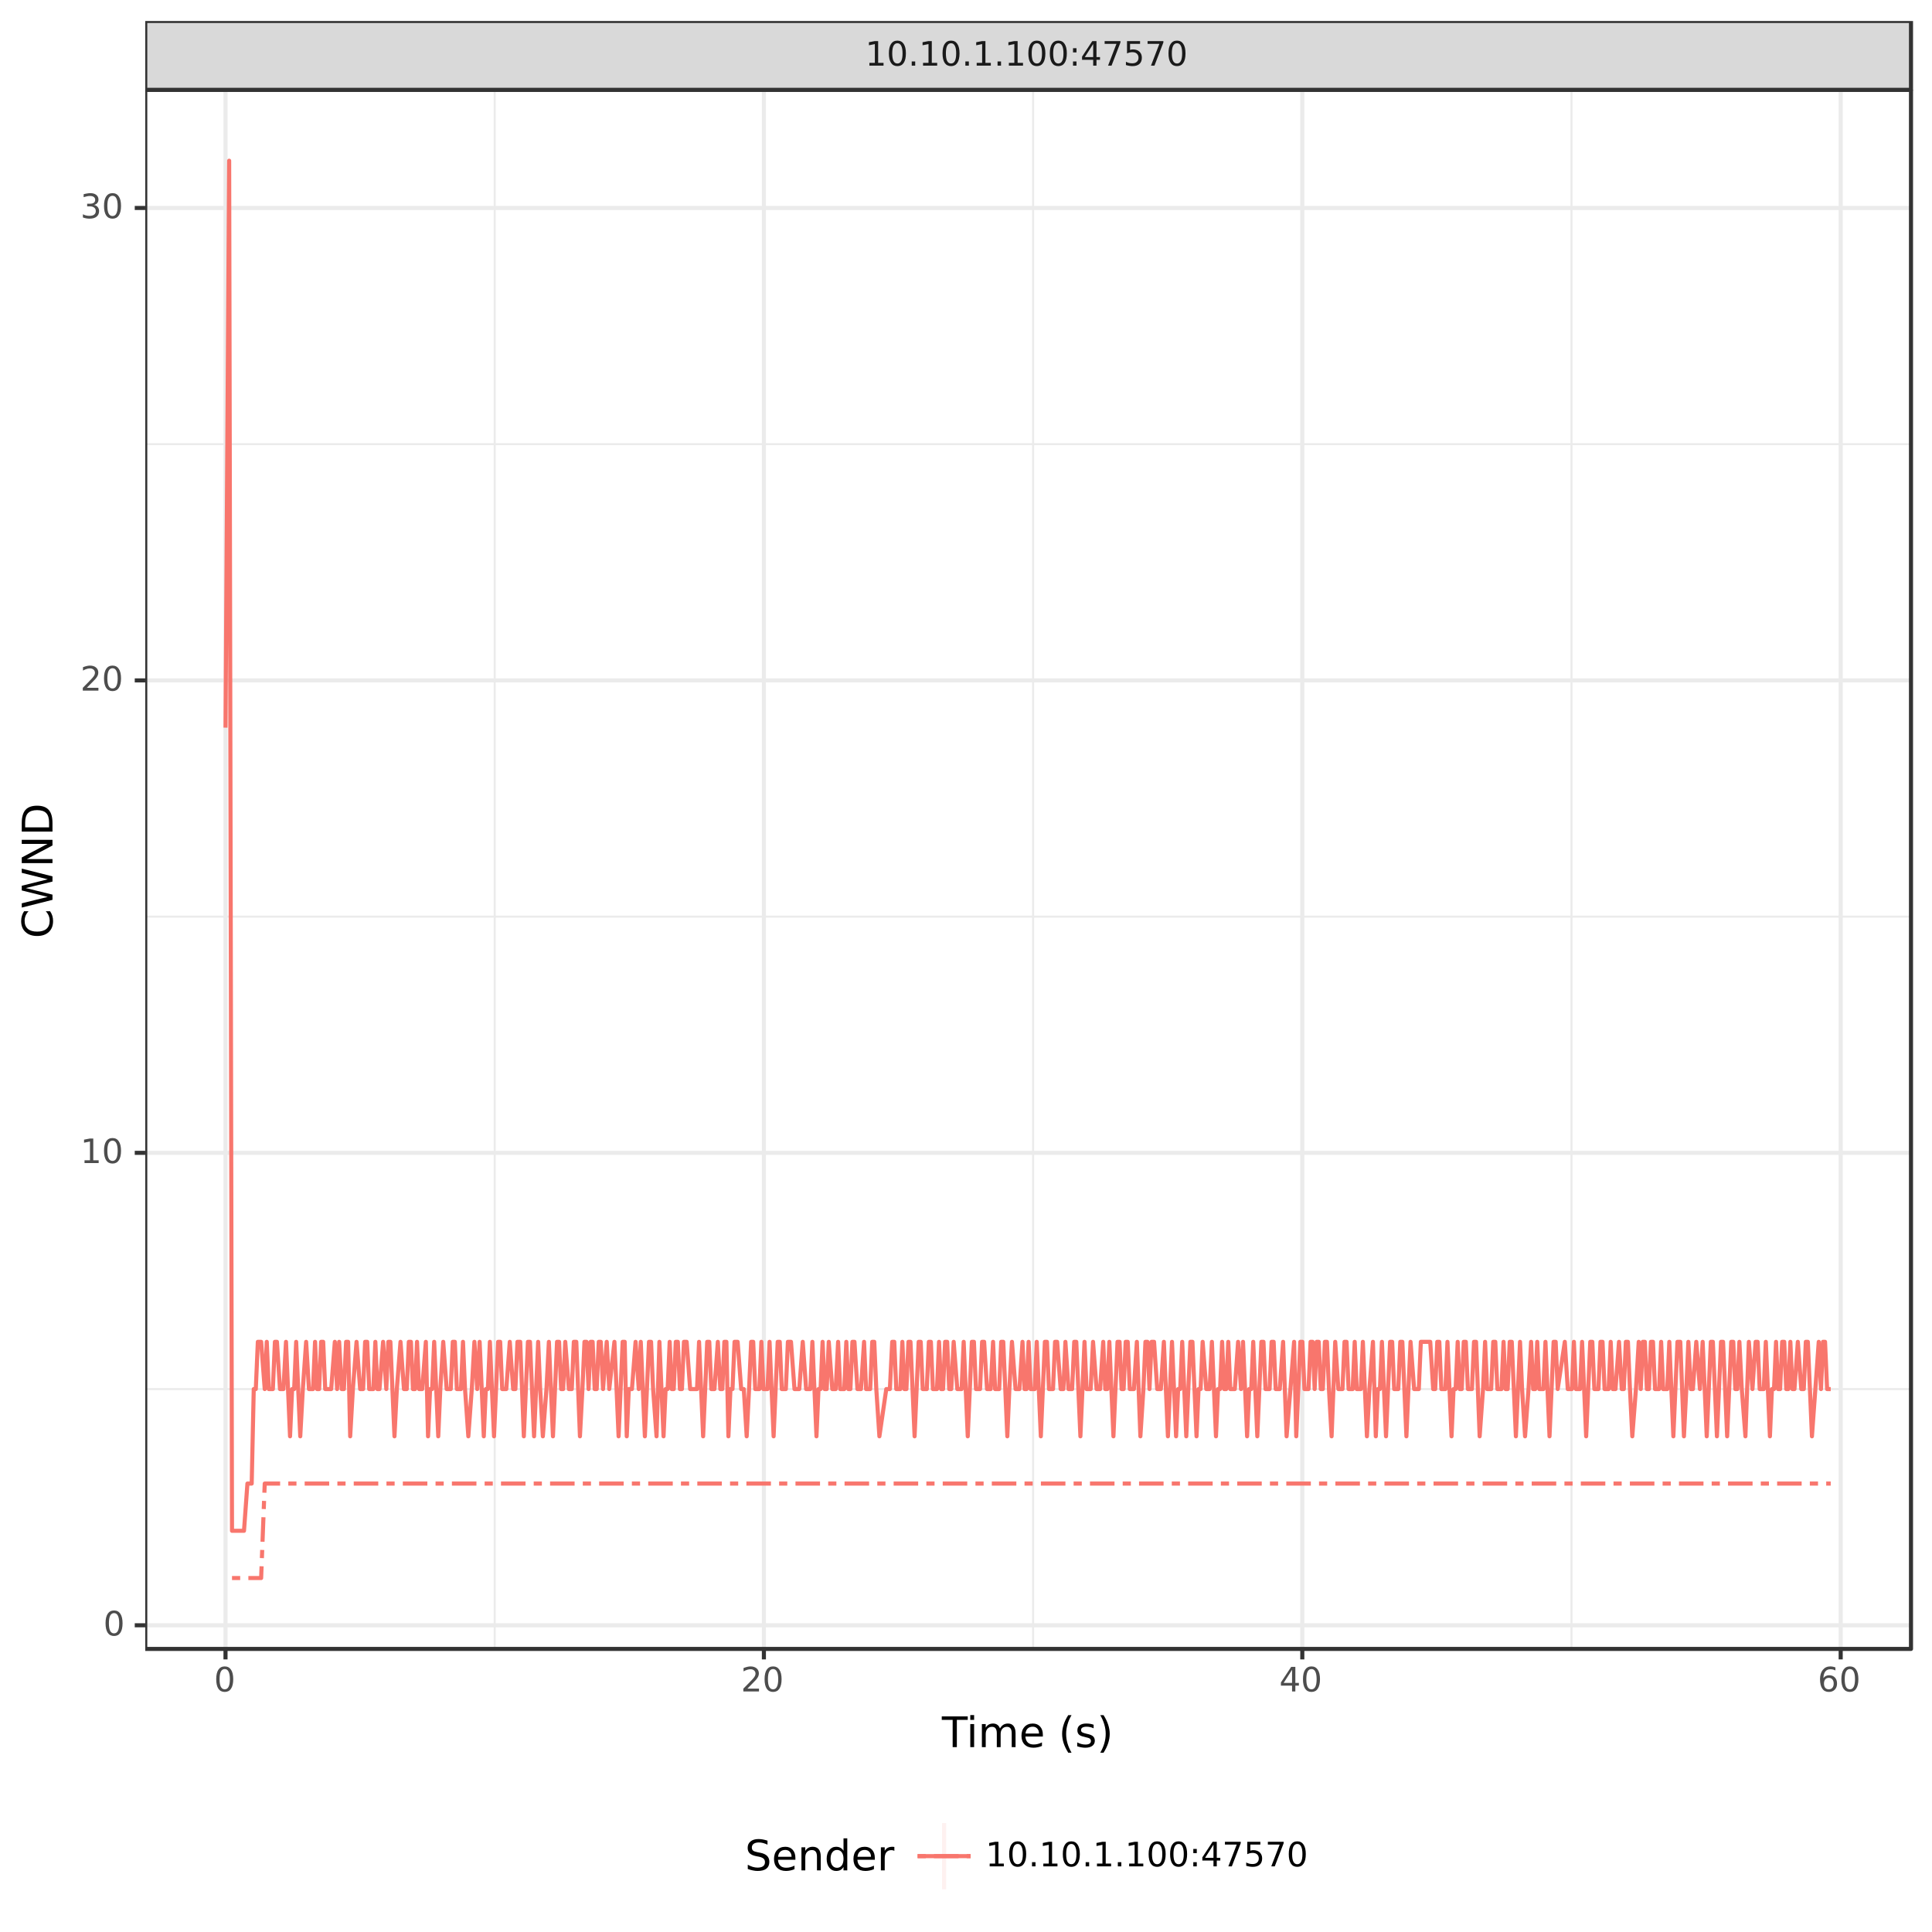 <?xml version="1.0" encoding="UTF-8"?>
<svg xmlns="http://www.w3.org/2000/svg" xmlns:xlink="http://www.w3.org/1999/xlink" width="504pt" height="504pt" viewBox="0 0 504 504" version="1.1">
<defs>
<g>
<symbol overflow="visible" id="glyph0-0">
<path style="stroke:none;" d="M 0.438 1.562 L 0.438 -6.203 L 4.844 -6.203 L 4.844 1.562 Z M 0.938 1.062 L 4.344 1.062 L 4.344 -5.703 L 0.938 -5.703 Z M 0.938 1.062 "/>
</symbol>
<symbol overflow="visible" id="glyph0-1">
<path style="stroke:none;" d="M 1.094 -0.734 L 2.516 -0.734 L 2.516 -5.625 L 0.969 -5.312 L 0.969 -6.109 L 2.5 -6.406 L 3.375 -6.406 L 3.375 -0.734 L 4.781 -0.734 L 4.781 0 L 1.094 0 Z M 1.094 -0.734 "/>
</symbol>
<symbol overflow="visible" id="glyph0-2">
<path style="stroke:none;" d="M 2.797 -5.844 C 2.348 -5.844 2.008 -5.617 1.781 -5.172 C 1.562 -4.734 1.453 -4.078 1.453 -3.203 C 1.453 -2.316 1.562 -1.656 1.781 -1.219 C 2.008 -0.781 2.348 -0.562 2.797 -0.562 C 3.242 -0.562 3.578 -0.781 3.797 -1.219 C 4.023 -1.656 4.141 -2.316 4.141 -3.203 C 4.141 -4.078 4.023 -4.734 3.797 -5.172 C 3.578 -5.617 3.242 -5.844 2.797 -5.844 Z M 2.797 -6.531 C 3.516 -6.531 4.062 -6.242 4.438 -5.672 C 4.82 -5.109 5.016 -4.285 5.016 -3.203 C 5.016 -2.117 4.82 -1.289 4.438 -0.719 C 4.062 -0.156 3.516 0.125 2.797 0.125 C 2.078 0.125 1.523 -0.156 1.141 -0.719 C 0.766 -1.289 0.578 -2.117 0.578 -3.203 C 0.578 -4.285 0.766 -5.109 1.141 -5.672 C 1.523 -6.242 2.078 -6.531 2.797 -6.531 Z M 2.797 -6.531 "/>
</symbol>
<symbol overflow="visible" id="glyph0-3">
<path style="stroke:none;" d="M 0.938 -1.094 L 1.844 -1.094 L 1.844 0 L 0.938 0 Z M 0.938 -1.094 "/>
</symbol>
<symbol overflow="visible" id="glyph0-4">
<path style="stroke:none;" d="M 1.031 -1.094 L 1.938 -1.094 L 1.938 0 L 1.031 0 Z M 1.031 -4.547 L 1.938 -4.547 L 1.938 -3.453 L 1.031 -3.453 Z M 1.031 -4.547 "/>
</symbol>
<symbol overflow="visible" id="glyph0-5">
<path style="stroke:none;" d="M 3.328 -5.656 L 1.141 -2.234 L 3.328 -2.234 Z M 3.094 -6.406 L 4.188 -6.406 L 4.188 -2.234 L 5.109 -2.234 L 5.109 -1.516 L 4.188 -1.516 L 4.188 0 L 3.328 0 L 3.328 -1.516 L 0.422 -1.516 L 0.422 -2.344 Z M 3.094 -6.406 "/>
</symbol>
<symbol overflow="visible" id="glyph0-6">
<path style="stroke:none;" d="M 0.719 -6.406 L 4.844 -6.406 L 4.844 -6.047 L 2.516 0 L 1.609 0 L 3.797 -5.688 L 0.719 -5.688 Z M 0.719 -6.406 "/>
</symbol>
<symbol overflow="visible" id="glyph0-7">
<path style="stroke:none;" d="M 0.953 -6.406 L 4.359 -6.406 L 4.359 -5.688 L 1.75 -5.688 L 1.75 -4.109 C 1.875 -4.148 2 -4.18 2.125 -4.203 C 2.25 -4.223 2.375 -4.234 2.5 -4.234 C 3.219 -4.234 3.785 -4.035 4.203 -3.641 C 4.617 -3.254 4.828 -2.727 4.828 -2.062 C 4.828 -1.363 4.613 -0.82 4.188 -0.438 C 3.758 -0.062 3.148 0.125 2.359 0.125 C 2.098 0.125 1.828 0.098 1.547 0.047 C 1.266 0.004 0.973 -0.062 0.672 -0.156 L 0.672 -1.016 C 0.93 -0.879 1.195 -0.773 1.469 -0.703 C 1.75 -0.641 2.039 -0.609 2.344 -0.609 C 2.844 -0.609 3.234 -0.738 3.516 -1 C 3.805 -1.258 3.953 -1.613 3.953 -2.062 C 3.953 -2.508 3.805 -2.863 3.516 -3.125 C 3.234 -3.383 2.844 -3.516 2.344 -3.516 C 2.113 -3.516 1.883 -3.488 1.656 -3.438 C 1.426 -3.383 1.191 -3.301 0.953 -3.188 Z M 0.953 -6.406 "/>
</symbol>
<symbol overflow="visible" id="glyph0-8">
<path style="stroke:none;" d="M 1.688 -0.734 L 4.719 -0.734 L 4.719 0 L 0.641 0 L 0.641 -0.734 C 0.973 -1.066 1.422 -1.52 1.984 -2.094 C 2.555 -2.676 2.914 -3.051 3.062 -3.219 C 3.344 -3.531 3.535 -3.789 3.641 -4 C 3.754 -4.219 3.812 -4.43 3.812 -4.641 C 3.812 -4.984 3.691 -5.258 3.453 -5.469 C 3.211 -5.688 2.898 -5.797 2.516 -5.797 C 2.242 -5.797 1.957 -5.75 1.656 -5.656 C 1.352 -5.562 1.031 -5.422 0.688 -5.234 L 0.688 -6.109 C 1.039 -6.242 1.367 -6.348 1.672 -6.422 C 1.973 -6.492 2.25 -6.531 2.5 -6.531 C 3.164 -6.531 3.695 -6.363 4.094 -6.031 C 4.488 -5.695 4.688 -5.254 4.688 -4.703 C 4.688 -4.43 4.633 -4.176 4.531 -3.938 C 4.438 -3.707 4.258 -3.43 4 -3.109 C 3.926 -3.023 3.695 -2.785 3.312 -2.391 C 2.926 -1.992 2.383 -1.441 1.688 -0.734 Z M 1.688 -0.734 "/>
</symbol>
<symbol overflow="visible" id="glyph0-9">
<path style="stroke:none;" d="M 2.906 -3.547 C 2.508 -3.547 2.195 -3.41 1.969 -3.141 C 1.75 -2.879 1.641 -2.52 1.641 -2.062 C 1.641 -1.594 1.75 -1.223 1.969 -0.953 C 2.195 -0.691 2.508 -0.562 2.906 -0.562 C 3.289 -0.562 3.598 -0.691 3.828 -0.953 C 4.055 -1.223 4.172 -1.594 4.172 -2.062 C 4.172 -2.52 4.055 -2.879 3.828 -3.141 C 3.598 -3.41 3.289 -3.547 2.906 -3.547 Z M 4.625 -6.266 L 4.625 -5.484 C 4.406 -5.586 4.188 -5.664 3.969 -5.719 C 3.75 -5.77 3.531 -5.797 3.312 -5.797 C 2.738 -5.797 2.301 -5.602 2 -5.219 C 1.695 -4.832 1.523 -4.25 1.484 -3.469 C 1.648 -3.719 1.859 -3.906 2.109 -4.031 C 2.367 -4.164 2.648 -4.234 2.953 -4.234 C 3.598 -4.234 4.109 -4.035 4.484 -3.641 C 4.859 -3.254 5.047 -2.727 5.047 -2.062 C 5.047 -1.395 4.848 -0.863 4.453 -0.469 C 4.066 -0.07 3.551 0.125 2.906 0.125 C 2.164 0.125 1.598 -0.156 1.203 -0.719 C 0.805 -1.289 0.609 -2.117 0.609 -3.203 C 0.609 -4.211 0.848 -5.02 1.328 -5.625 C 1.816 -6.227 2.461 -6.531 3.266 -6.531 C 3.484 -6.531 3.703 -6.508 3.922 -6.469 C 4.148 -6.426 4.383 -6.359 4.625 -6.266 Z M 4.625 -6.266 "/>
</symbol>
<symbol overflow="visible" id="glyph0-10">
<path style="stroke:none;" d="M 3.562 -3.453 C 3.977 -3.367 4.301 -3.188 4.531 -2.906 C 4.77 -2.625 4.891 -2.273 4.891 -1.859 C 4.891 -1.234 4.672 -0.742 4.234 -0.391 C 3.805 -0.047 3.191 0.125 2.391 0.125 C 2.117 0.125 1.836 0.098 1.547 0.047 C 1.266 -0.004 0.973 -0.082 0.672 -0.188 L 0.672 -1.031 C 0.91 -0.895 1.172 -0.789 1.453 -0.719 C 1.742 -0.645 2.047 -0.609 2.359 -0.609 C 2.898 -0.609 3.312 -0.711 3.594 -0.922 C 3.883 -1.141 4.031 -1.453 4.031 -1.859 C 4.031 -2.242 3.895 -2.539 3.625 -2.75 C 3.363 -2.969 3 -3.078 2.531 -3.078 L 1.781 -3.078 L 1.781 -3.781 L 2.562 -3.781 C 2.988 -3.781 3.312 -3.863 3.531 -4.031 C 3.758 -4.207 3.875 -4.457 3.875 -4.781 C 3.875 -5.102 3.754 -5.352 3.516 -5.531 C 3.285 -5.707 2.957 -5.797 2.531 -5.797 C 2.289 -5.797 2.035 -5.77 1.766 -5.719 C 1.492 -5.664 1.191 -5.586 0.859 -5.484 L 0.859 -6.25 C 1.191 -6.344 1.5 -6.41 1.781 -6.453 C 2.07 -6.504 2.348 -6.531 2.609 -6.531 C 3.266 -6.531 3.781 -6.379 4.156 -6.078 C 4.539 -5.773 4.734 -5.367 4.734 -4.859 C 4.734 -4.504 4.629 -4.203 4.422 -3.953 C 4.223 -3.711 3.938 -3.547 3.562 -3.453 Z M 3.562 -3.453 "/>
</symbol>
<symbol overflow="visible" id="glyph1-0">
<path style="stroke:none;" d="M 0.547 1.938 L 0.547 -7.75 L 6.047 -7.75 L 6.047 1.938 Z M 1.172 1.328 L 5.438 1.328 L 5.438 -7.141 L 1.172 -7.141 Z M 1.172 1.328 "/>
</symbol>
<symbol overflow="visible" id="glyph1-1">
<path style="stroke:none;" d="M -0.031 -8.016 L 6.75 -8.016 L 6.75 -7.109 L 3.906 -7.109 L 3.906 0 L 2.812 0 L 2.812 -7.109 L -0.031 -7.109 Z M -0.031 -8.016 "/>
</symbol>
<symbol overflow="visible" id="glyph1-2">
<path style="stroke:none;" d="M 1.031 -6.016 L 2.031 -6.016 L 2.031 0 L 1.031 0 Z M 1.031 -8.359 L 2.031 -8.359 L 2.031 -7.109 L 1.031 -7.109 Z M 1.031 -8.359 "/>
</symbol>
<symbol overflow="visible" id="glyph1-3">
<path style="stroke:none;" d="M 5.719 -4.859 C 5.969 -5.305 6.266 -5.633 6.609 -5.844 C 6.953 -6.051 7.359 -6.156 7.828 -6.156 C 8.453 -6.156 8.93 -5.938 9.266 -5.5 C 9.609 -5.062 9.781 -4.438 9.781 -3.625 L 9.781 0 L 8.781 0 L 8.781 -3.594 C 8.781 -4.176 8.676 -4.602 8.469 -4.875 C 8.27 -5.156 7.961 -5.297 7.547 -5.297 C 7.035 -5.297 6.629 -5.125 6.328 -4.781 C 6.035 -4.445 5.891 -3.988 5.891 -3.406 L 5.891 0 L 4.891 0 L 4.891 -3.594 C 4.891 -4.176 4.785 -4.602 4.578 -4.875 C 4.379 -5.156 4.066 -5.297 3.641 -5.297 C 3.141 -5.297 2.738 -5.125 2.438 -4.781 C 2.145 -4.445 2 -3.988 2 -3.406 L 2 0 L 1 0 L 1 -6.016 L 2 -6.016 L 2 -5.078 C 2.219 -5.453 2.484 -5.723 2.797 -5.891 C 3.117 -6.066 3.492 -6.156 3.922 -6.156 C 4.359 -6.156 4.727 -6.047 5.031 -5.828 C 5.344 -5.609 5.57 -5.285 5.719 -4.859 Z M 5.719 -4.859 "/>
</symbol>
<symbol overflow="visible" id="glyph1-4">
<path style="stroke:none;" d="M 6.188 -3.25 L 6.188 -2.766 L 1.641 -2.766 C 1.68 -2.086 1.883 -1.57 2.25 -1.219 C 2.613 -0.863 3.125 -0.688 3.781 -0.688 C 4.164 -0.688 4.535 -0.734 4.891 -0.828 C 5.242 -0.922 5.598 -1.055 5.953 -1.234 L 5.953 -0.312 C 5.598 -0.156 5.234 -0.039 4.859 0.031 C 4.484 0.113 4.109 0.156 3.734 0.156 C 2.766 0.156 2 -0.117 1.438 -0.672 C 0.883 -1.234 0.609 -1.992 0.609 -2.953 C 0.609 -3.93 0.875 -4.707 1.406 -5.281 C 1.938 -5.863 2.656 -6.156 3.562 -6.156 C 4.363 -6.156 5 -5.895 5.469 -5.375 C 5.945 -4.852 6.188 -4.145 6.188 -3.25 Z M 5.188 -3.547 C 5.188 -4.086 5.035 -4.52 4.734 -4.844 C 4.441 -5.164 4.051 -5.328 3.562 -5.328 C 3.008 -5.328 2.566 -5.172 2.234 -4.859 C 1.91 -4.547 1.723 -4.109 1.672 -3.547 Z M 5.188 -3.547 "/>
</symbol>
<symbol overflow="visible" id="glyph1-5">
<path style="stroke:none;" d=""/>
</symbol>
<symbol overflow="visible" id="glyph1-6">
<path style="stroke:none;" d="M 3.406 -8.344 C 2.926 -7.52 2.57 -6.703 2.344 -5.891 C 2.113 -5.086 2 -4.273 2 -3.453 C 2 -2.629 2.113 -1.812 2.344 -1 C 2.582 -0.188 2.938 0.629 3.406 1.453 L 2.547 1.453 C 2.016 0.609 1.613 -0.219 1.344 -1.031 C 1.082 -1.844 0.953 -2.648 0.953 -3.453 C 0.953 -4.254 1.082 -5.055 1.344 -5.859 C 1.602 -6.672 2.004 -7.5 2.547 -8.344 Z M 3.406 -8.344 "/>
</symbol>
<symbol overflow="visible" id="glyph1-7">
<path style="stroke:none;" d="M 4.875 -5.844 L 4.875 -4.906 C 4.594 -5.051 4.301 -5.156 4 -5.219 C 3.695 -5.289 3.383 -5.328 3.062 -5.328 C 2.57 -5.328 2.203 -5.25 1.953 -5.094 C 1.711 -4.945 1.594 -4.727 1.594 -4.438 C 1.594 -4.207 1.68 -4.023 1.859 -3.891 C 2.035 -3.766 2.391 -3.641 2.922 -3.516 L 3.25 -3.438 C 3.957 -3.289 4.457 -3.078 4.75 -2.797 C 5.039 -2.523 5.188 -2.145 5.188 -1.656 C 5.188 -1.102 4.969 -0.66 4.531 -0.328 C 4.094 -0.004 3.484 0.156 2.703 0.156 C 2.379 0.156 2.039 0.125 1.688 0.062 C 1.344 0 0.977 -0.094 0.594 -0.219 L 0.594 -1.234 C 0.957 -1.047 1.316 -0.906 1.672 -0.812 C 2.023 -0.719 2.379 -0.672 2.734 -0.672 C 3.191 -0.672 3.547 -0.75 3.797 -0.906 C 4.047 -1.07 4.172 -1.297 4.172 -1.578 C 4.172 -1.848 4.082 -2.055 3.906 -2.203 C 3.727 -2.348 3.332 -2.484 2.719 -2.609 L 2.375 -2.703 C 1.758 -2.828 1.316 -3.02 1.047 -3.281 C 0.773 -3.551 0.641 -3.922 0.641 -4.391 C 0.641 -4.953 0.836 -5.383 1.234 -5.688 C 1.641 -6 2.211 -6.156 2.953 -6.156 C 3.316 -6.156 3.66 -6.129 3.984 -6.078 C 4.305 -6.023 4.602 -5.945 4.875 -5.844 Z M 4.875 -5.844 "/>
</symbol>
<symbol overflow="visible" id="glyph1-8">
<path style="stroke:none;" d="M 0.875 -8.344 L 1.734 -8.344 C 2.273 -7.5 2.676 -6.672 2.938 -5.859 C 3.207 -5.055 3.344 -4.254 3.344 -3.453 C 3.344 -2.648 3.207 -1.844 2.938 -1.031 C 2.676 -0.219 2.273 0.609 1.734 1.453 L 0.875 1.453 C 1.352 0.629 1.707 -0.188 1.938 -1 C 2.176 -1.812 2.297 -2.629 2.297 -3.453 C 2.297 -4.273 2.176 -5.086 1.938 -5.891 C 1.707 -6.703 1.352 -7.52 0.875 -8.344 Z M 0.875 -8.344 "/>
</symbol>
<symbol overflow="visible" id="glyph1-9">
<path style="stroke:none;" d="M 5.891 -7.75 L 5.891 -6.703 C 5.473 -6.898 5.082 -7.047 4.719 -7.141 C 4.352 -7.234 4 -7.281 3.656 -7.281 C 3.07 -7.281 2.617 -7.164 2.297 -6.938 C 1.973 -6.707 1.812 -6.383 1.812 -5.969 C 1.812 -5.613 1.914 -5.344 2.125 -5.156 C 2.344 -4.977 2.75 -4.832 3.344 -4.719 L 4 -4.594 C 4.812 -4.438 5.41 -4.16 5.797 -3.766 C 6.18 -3.379 6.375 -2.863 6.375 -2.219 C 6.375 -1.438 6.113 -0.844 5.594 -0.438 C 5.07 -0.039 4.305 0.156 3.297 0.156 C 2.922 0.156 2.516 0.109 2.078 0.016 C 1.648 -0.066 1.207 -0.191 0.75 -0.359 L 0.75 -1.469 C 1.195 -1.219 1.629 -1.031 2.047 -0.906 C 2.473 -0.781 2.891 -0.719 3.297 -0.719 C 3.922 -0.719 4.398 -0.836 4.734 -1.078 C 5.066 -1.328 5.234 -1.676 5.234 -2.125 C 5.234 -2.52 5.113 -2.828 4.875 -3.047 C 4.633 -3.273 4.238 -3.445 3.688 -3.562 L 3.031 -3.688 C 2.219 -3.844 1.629 -4.094 1.266 -4.438 C 0.898 -4.781 0.719 -5.258 0.719 -5.875 C 0.719 -6.582 0.969 -7.141 1.469 -7.547 C 1.969 -7.961 2.66 -8.172 3.547 -8.172 C 3.922 -8.172 4.301 -8.133 4.688 -8.062 C 5.082 -7.988 5.484 -7.883 5.891 -7.75 Z M 5.891 -7.75 "/>
</symbol>
<symbol overflow="visible" id="glyph1-10">
<path style="stroke:none;" d="M 6.031 -3.625 L 6.031 0 L 5.047 0 L 5.047 -3.594 C 5.047 -4.164 4.938 -4.594 4.719 -4.875 C 4.5 -5.156 4.164 -5.297 3.719 -5.297 C 3.188 -5.297 2.766 -5.125 2.453 -4.781 C 2.148 -4.445 2 -3.988 2 -3.406 L 2 0 L 1 0 L 1 -6.016 L 2 -6.016 L 2 -5.078 C 2.227 -5.441 2.504 -5.711 2.828 -5.891 C 3.148 -6.066 3.52 -6.156 3.938 -6.156 C 4.625 -6.156 5.145 -5.941 5.5 -5.516 C 5.852 -5.086 6.031 -4.457 6.031 -3.625 Z M 6.031 -3.625 "/>
</symbol>
<symbol overflow="visible" id="glyph1-11">
<path style="stroke:none;" d="M 5 -5.109 L 5 -8.359 L 5.984 -8.359 L 5.984 0 L 5 0 L 5 -0.906 C 4.789 -0.539 4.523 -0.27 4.203 -0.094 C 3.891 0.07 3.508 0.156 3.062 0.156 C 2.344 0.156 1.754 -0.129 1.297 -0.703 C 0.836 -1.285 0.609 -2.051 0.609 -3 C 0.609 -3.945 0.836 -4.707 1.297 -5.281 C 1.754 -5.863 2.344 -6.156 3.062 -6.156 C 3.508 -6.156 3.891 -6.066 4.203 -5.891 C 4.523 -5.723 4.789 -5.461 5 -5.109 Z M 1.625 -3 C 1.625 -2.27 1.773 -1.695 2.078 -1.281 C 2.379 -0.875 2.789 -0.672 3.312 -0.672 C 3.832 -0.672 4.242 -0.875 4.547 -1.281 C 4.848 -1.695 5 -2.27 5 -3 C 5 -3.727 4.848 -4.297 4.547 -4.703 C 4.242 -5.117 3.832 -5.328 3.312 -5.328 C 2.789 -5.328 2.379 -5.117 2.078 -4.703 C 1.773 -4.297 1.625 -3.727 1.625 -3 Z M 1.625 -3 "/>
</symbol>
<symbol overflow="visible" id="glyph1-12">
<path style="stroke:none;" d="M 4.516 -5.094 C 4.41 -5.156 4.289 -5.203 4.156 -5.234 C 4.031 -5.266 3.891 -5.281 3.734 -5.281 C 3.172 -5.281 2.738 -5.098 2.438 -4.734 C 2.145 -4.367 2 -3.848 2 -3.172 L 2 0 L 1 0 L 1 -6.016 L 2 -6.016 L 2 -5.078 C 2.195 -5.441 2.461 -5.711 2.797 -5.891 C 3.129 -6.066 3.535 -6.156 4.016 -6.156 C 4.086 -6.156 4.16 -6.148 4.234 -6.141 C 4.316 -6.141 4.41 -6.129 4.516 -6.109 Z M 4.516 -5.094 "/>
</symbol>
<symbol overflow="visible" id="glyph2-0">
<path style="stroke:none;" d="M 1.938 -0.547 L -7.75 -0.547 L -7.75 -6.047 L 1.938 -6.047 Z M 1.328 -1.172 L 1.328 -5.438 L -7.141 -5.438 L -7.141 -1.172 Z M 1.328 -1.172 "/>
</symbol>
<symbol overflow="visible" id="glyph2-1">
<path style="stroke:none;" d="M -7.406 -7.078 L -6.25 -7.078 C -6.594 -6.711 -6.848 -6.32 -7.016 -5.906 C -7.18 -5.5 -7.266 -5.062 -7.266 -4.594 C -7.266 -3.676 -6.984 -2.973 -6.422 -2.484 C -5.867 -2.004 -5.062 -1.766 -4 -1.766 C -2.945 -1.766 -2.141 -2.004 -1.578 -2.484 C -1.016 -2.973 -0.734 -3.676 -0.734 -4.594 C -0.734 -5.062 -0.816 -5.5 -0.984 -5.906 C -1.148 -6.32 -1.406 -6.711 -1.75 -7.078 L -0.625 -7.078 C -0.363 -6.703 -0.164 -6.301 -0.031 -5.875 C 0.094 -5.457 0.156 -5.008 0.156 -4.531 C 0.156 -3.32 -0.211 -2.367 -0.953 -1.672 C -1.703 -0.973 -2.719 -0.625 -4 -0.625 C -5.289 -0.625 -6.305 -0.973 -7.047 -1.672 C -7.797 -2.367 -8.172 -3.32 -8.172 -4.531 C -8.172 -5.008 -8.102 -5.461 -7.969 -5.891 C -7.844 -6.316 -7.656 -6.711 -7.406 -7.078 Z M -7.406 -7.078 "/>
</symbol>
<symbol overflow="visible" id="glyph2-2">
<path style="stroke:none;" d="M -8.016 -0.359 L -8.016 -1.469 L -1.234 -3.141 L -8.016 -4.828 L -8.016 -6.047 L -1.234 -7.734 L -8.016 -9.422 L -8.016 -10.516 L 0 -8.5 L 0 -7.141 L -6.969 -5.453 L 0 -3.734 L 0 -2.375 Z M -8.016 -0.359 "/>
</symbol>
<symbol overflow="visible" id="glyph2-3">
<path style="stroke:none;" d="M -8.016 -1.078 L -8.016 -2.547 L -1.312 -6.094 L -8.016 -6.094 L -8.016 -7.156 L 0 -7.156 L 0 -5.688 L -6.703 -2.125 L 0 -2.125 L 0 -1.078 Z M -8.016 -1.078 "/>
</symbol>
<symbol overflow="visible" id="glyph2-4">
<path style="stroke:none;" d="M -7.125 -2.172 L -0.891 -2.172 L -0.891 -3.469 C -0.891 -4.582 -1.141 -5.395 -1.641 -5.906 C -2.141 -6.414 -2.93 -6.672 -4.016 -6.672 C -5.086 -6.672 -5.875 -6.414 -6.375 -5.906 C -6.875 -5.395 -7.125 -4.582 -7.125 -3.469 Z M -8.016 -1.078 L -8.016 -3.312 C -8.016 -4.863 -7.691 -6.004 -7.047 -6.734 C -6.398 -7.461 -5.391 -7.828 -4.016 -7.828 C -2.629 -7.828 -1.613 -7.457 -0.969 -6.719 C -0.32 -5.988 0 -4.852 0 -3.312 L 0 -1.078 Z M -8.016 -1.078 "/>
</symbol>
</g>
<clipPath id="clip1">
  <path d="M 37.891 23.438 L 499 23.438 L 499 431 L 37.891 431 Z M 37.891 23.438 "/>
</clipPath>
<clipPath id="clip2">
  <path d="M 37.891 362 L 499 362 L 499 363 L 37.891 363 Z M 37.891 362 "/>
</clipPath>
<clipPath id="clip3">
  <path d="M 37.891 238 L 499 238 L 499 240 L 37.891 240 Z M 37.891 238 "/>
</clipPath>
<clipPath id="clip4">
  <path d="M 37.891 115 L 499 115 L 499 117 L 37.891 117 Z M 37.891 115 "/>
</clipPath>
<clipPath id="clip5">
  <path d="M 128 23.438 L 130 23.438 L 130 431 L 128 431 Z M 128 23.438 "/>
</clipPath>
<clipPath id="clip6">
  <path d="M 269 23.438 L 270 23.438 L 270 431 L 269 431 Z M 269 23.438 "/>
</clipPath>
<clipPath id="clip7">
  <path d="M 409 23.438 L 411 23.438 L 411 431 L 409 431 Z M 409 23.438 "/>
</clipPath>
<clipPath id="clip8">
  <path d="M 37.891 423 L 499.52 423 L 499.52 425 L 37.891 425 Z M 37.891 423 "/>
</clipPath>
<clipPath id="clip9">
  <path d="M 37.891 300 L 499.52 300 L 499.52 302 L 37.891 302 Z M 37.891 300 "/>
</clipPath>
<clipPath id="clip10">
  <path d="M 37.891 176 L 499.52 176 L 499.52 179 L 37.891 179 Z M 37.891 176 "/>
</clipPath>
<clipPath id="clip11">
  <path d="M 37.891 53 L 499.52 53 L 499.52 55 L 37.891 55 Z M 37.891 53 "/>
</clipPath>
<clipPath id="clip12">
  <path d="M 58 23.438 L 60 23.438 L 60 431 L 58 431 Z M 58 23.438 "/>
</clipPath>
<clipPath id="clip13">
  <path d="M 198 23.438 L 200 23.438 L 200 431 L 198 431 Z M 198 23.438 "/>
</clipPath>
<clipPath id="clip14">
  <path d="M 339 23.438 L 341 23.438 L 341 431 L 339 431 Z M 339 23.438 "/>
</clipPath>
<clipPath id="clip15">
  <path d="M 479 23.438 L 481 23.438 L 481 431 L 479 431 Z M 479 23.438 "/>
</clipPath>
<clipPath id="clip16">
  <path d="M 37.891 23.438 L 499.52 23.438 L 499.52 431 L 37.891 431 Z M 37.891 23.438 "/>
</clipPath>
<clipPath id="clip17">
  <path d="M 37.891 5.48 L 499 5.48 L 499 24 L 37.891 24 Z M 37.891 5.48 "/>
</clipPath>
<clipPath id="clip18">
  <path d="M 37.891 5.48 L 499.52 5.48 L 499.52 24 L 37.891 24 Z M 37.891 5.48 "/>
</clipPath>
</defs>
<g id="surface1">
<rect x="0" y="0" width="504" height="504" style="fill:rgb(100%,100%,100%);fill-opacity:1;stroke:none;"/>
<rect x="0" y="0" width="504" height="504" style="fill:rgb(100%,100%,100%);fill-opacity:1;stroke:none;"/>
<path style="fill:none;stroke-width:1.067;stroke-linecap:round;stroke-linejoin:round;stroke:rgb(100%,100%,100%);stroke-opacity:1;stroke-miterlimit:10;" d="M 0 504 L 504 504 L 504 0 L 0 0 Z M 0 504 "/>
<g clip-path="url(#clip1)" clip-rule="nonzero">
<path style=" stroke:none;fill-rule:nonzero;fill:rgb(100%,100%,100%);fill-opacity:1;" d="M 37.891 430.152 L 498.52 430.152 L 498.52 23.438 L 37.891 23.438 Z M 37.891 430.152 "/>
</g>
<g clip-path="url(#clip2)" clip-rule="nonzero">
<path style="fill:none;stroke-width:0.533;stroke-linecap:butt;stroke-linejoin:round;stroke:rgb(92.157%,92.157%,92.157%);stroke-opacity:1;stroke-miterlimit:10;" d="M 37.891 362.367 L 498.52 362.367 "/>
</g>
<g clip-path="url(#clip3)" clip-rule="nonzero">
<path style="fill:none;stroke-width:0.533;stroke-linecap:butt;stroke-linejoin:round;stroke:rgb(92.157%,92.157%,92.157%);stroke-opacity:1;stroke-miterlimit:10;" d="M 37.891 239.121 L 498.52 239.121 "/>
</g>
<g clip-path="url(#clip4)" clip-rule="nonzero">
<path style="fill:none;stroke-width:0.533;stroke-linecap:butt;stroke-linejoin:round;stroke:rgb(92.157%,92.157%,92.157%);stroke-opacity:1;stroke-miterlimit:10;" d="M 37.891 115.875 L 498.52 115.875 "/>
</g>
<g clip-path="url(#clip5)" clip-rule="nonzero">
<path style="fill:none;stroke-width:0.533;stroke-linecap:butt;stroke-linejoin:round;stroke:rgb(92.157%,92.157%,92.157%);stroke-opacity:1;stroke-miterlimit:10;" d="M 129.055 430.152 L 129.055 23.438 "/>
</g>
<g clip-path="url(#clip6)" clip-rule="nonzero">
<path style="fill:none;stroke-width:0.533;stroke-linecap:butt;stroke-linejoin:round;stroke:rgb(92.157%,92.157%,92.157%);stroke-opacity:1;stroke-miterlimit:10;" d="M 269.504 430.152 L 269.504 23.438 "/>
</g>
<g clip-path="url(#clip7)" clip-rule="nonzero">
<path style="fill:none;stroke-width:0.533;stroke-linecap:butt;stroke-linejoin:round;stroke:rgb(92.157%,92.157%,92.157%);stroke-opacity:1;stroke-miterlimit:10;" d="M 409.953 430.152 L 409.953 23.438 "/>
</g>
<g clip-path="url(#clip8)" clip-rule="nonzero">
<path style="fill:none;stroke-width:1.067;stroke-linecap:butt;stroke-linejoin:round;stroke:rgb(92.157%,92.157%,92.157%);stroke-opacity:1;stroke-miterlimit:10;" d="M 37.891 423.988 L 498.52 423.988 "/>
</g>
<g clip-path="url(#clip9)" clip-rule="nonzero">
<path style="fill:none;stroke-width:1.067;stroke-linecap:butt;stroke-linejoin:round;stroke:rgb(92.157%,92.157%,92.157%);stroke-opacity:1;stroke-miterlimit:10;" d="M 37.891 300.742 L 498.52 300.742 "/>
</g>
<g clip-path="url(#clip10)" clip-rule="nonzero">
<path style="fill:none;stroke-width:1.067;stroke-linecap:butt;stroke-linejoin:round;stroke:rgb(92.157%,92.157%,92.157%);stroke-opacity:1;stroke-miterlimit:10;" d="M 37.891 177.496 L 498.52 177.496 "/>
</g>
<g clip-path="url(#clip11)" clip-rule="nonzero">
<path style="fill:none;stroke-width:1.067;stroke-linecap:butt;stroke-linejoin:round;stroke:rgb(92.157%,92.157%,92.157%);stroke-opacity:1;stroke-miterlimit:10;" d="M 37.891 54.25 L 498.52 54.25 "/>
</g>
<g clip-path="url(#clip12)" clip-rule="nonzero">
<path style="fill:none;stroke-width:1.067;stroke-linecap:butt;stroke-linejoin:round;stroke:rgb(92.157%,92.157%,92.157%);stroke-opacity:1;stroke-miterlimit:10;" d="M 58.828 430.152 L 58.828 23.438 "/>
</g>
<g clip-path="url(#clip13)" clip-rule="nonzero">
<path style="fill:none;stroke-width:1.067;stroke-linecap:butt;stroke-linejoin:round;stroke:rgb(92.157%,92.157%,92.157%);stroke-opacity:1;stroke-miterlimit:10;" d="M 199.277 430.152 L 199.277 23.438 "/>
</g>
<g clip-path="url(#clip14)" clip-rule="nonzero">
<path style="fill:none;stroke-width:1.067;stroke-linecap:butt;stroke-linejoin:round;stroke:rgb(92.157%,92.157%,92.157%);stroke-opacity:1;stroke-miterlimit:10;" d="M 339.73 430.152 L 339.73 23.438 "/>
</g>
<g clip-path="url(#clip15)" clip-rule="nonzero">
<path style="fill:none;stroke-width:1.067;stroke-linecap:butt;stroke-linejoin:round;stroke:rgb(92.157%,92.157%,92.157%);stroke-opacity:1;stroke-miterlimit:10;" d="M 480.18 430.152 L 480.18 23.438 "/>
</g>
<path style="fill:none;stroke-width:1.067;stroke-linecap:butt;stroke-linejoin:round;stroke:rgb(97.255%,46.275%,42.745%);stroke-opacity:1;stroke-miterlimit:1;" d="M 58.828 189.82 L 59.781 41.926 L 60.523 399.34 L 63.652 399.34 L 64.547 387.016 L 65.66 387.016 L 66.195 362.367 L 66.73 362.367 L 67.262 350.043 L 68.121 350.043 L 69.059 362.367 L 69.59 350.043 L 70.117 362.367 L 71.18 362.367 L 71.715 350.043 L 72.242 350.043 L 73.039 362.367 L 73.938 362.367 L 74.609 350.043 L 75.664 374.691 L 76.203 362.367 L 76.734 362.367 L 77.262 350.043 L 77.793 362.367 L 78.328 374.691 L 79 362.367 L 79.863 350.043 L 80.598 362.367 L 81.656 362.367 L 82.188 350.043 L 82.715 362.367 L 83.25 362.367 L 83.777 350.043 L 84.309 350.043 L 84.84 362.367 L 86.395 362.367 L 87.348 350.043 L 87.938 362.367 L 88.473 350.043 L 89.137 362.367 L 89.715 362.367 L 90.289 350.043 L 90.816 350.043 L 91.352 374.691 L 92.059 362.367 L 93.012 350.043 L 93.957 362.367 L 94.723 362.367 L 95.254 350.043 L 95.785 350.043 L 96.316 362.367 L 97.391 362.367 L 97.918 350.043 L 98.449 362.367 L 98.996 362.367 L 99.941 350.043 L 100.777 362.367 L 101.309 350.043 L 101.84 350.043 L 102.367 362.367 L 102.906 374.691 L 103.523 362.367 L 104.48 350.043 L 105.383 362.367 L 106.113 362.367 L 106.648 350.043 L 107.191 350.043 L 107.727 362.367 L 108.258 362.367 L 108.789 350.043 L 109.328 362.367 L 110.141 362.367 L 111.09 350.043 L 111.664 374.691 L 112.199 362.367 L 112.73 362.367 L 113.262 350.043 L 113.797 362.367 L 114.328 374.691 L 114.863 362.367 L 115.625 350.043 L 116.52 362.367 L 117.586 362.367 L 118.117 350.043 L 118.652 350.043 L 119.184 362.367 L 120.25 362.367 L 120.781 350.043 L 121.312 362.367 L 122.176 374.691 L 123.074 362.367 L 123.758 350.043 L 124.492 362.367 L 125.121 350.043 L 125.672 362.367 L 126.207 374.691 L 126.734 362.367 L 127.266 362.367 L 127.797 350.043 L 128.328 362.367 L 128.875 374.691 L 129.41 362.367 L 129.949 350.043 L 130.48 350.043 L 131.012 362.367 L 132.074 362.367 L 132.988 350.043 L 133.871 362.367 L 134.453 362.367 L 134.988 350.043 L 135.707 350.043 L 136.652 374.691 L 137.184 362.367 L 137.723 350.043 L 138.254 350.043 L 138.785 362.367 L 139.32 374.691 L 139.855 362.367 L 140.387 350.043 L 140.918 362.367 L 141.613 374.691 L 142.555 362.367 L 143.184 350.043 L 143.719 362.367 L 144.25 374.691 L 144.785 362.367 L 145.316 350.043 L 145.852 350.043 L 146.383 362.367 L 146.914 362.367 L 147.457 350.043 L 148.402 362.367 L 149.164 362.367 L 149.695 350.043 L 150.34 350.043 L 151.289 374.691 L 151.938 362.367 L 152.469 350.043 L 153.004 350.043 L 153.539 362.367 L 154.066 350.043 L 154.598 350.043 L 155.133 362.367 L 155.66 362.367 L 156.195 350.043 L 156.723 350.043 L 157.316 362.367 L 158.277 350.043 L 158.938 362.367 L 160.281 350.043 L 160.84 362.367 L 161.371 374.691 L 161.902 362.367 L 162.43 350.043 L 162.965 350.043 L 163.5 374.691 L 164.035 362.367 L 164.855 362.367 L 165.801 350.043 L 166.633 362.367 L 167.156 350.043 L 168.227 374.691 L 168.762 362.367 L 169.301 350.043 L 169.84 350.043 L 170.375 362.367 L 171.27 374.691 L 172.02 350.043 L 172.562 362.367 L 173.098 374.691 L 173.637 362.367 L 174.164 362.367 L 174.699 350.043 L 175.227 362.367 L 175.762 362.367 L 176.289 350.043 L 176.824 350.043 L 177.363 362.367 L 177.895 362.367 L 178.422 350.043 L 179.125 350.043 L 180.039 362.367 L 181.828 362.367 L 182.363 350.043 L 183.426 374.691 L 183.961 362.367 L 184.492 350.043 L 185.027 350.043 L 185.559 362.367 L 186.375 362.367 L 187.262 350.043 L 187.906 362.367 L 188.438 362.367 L 188.965 350.043 L 189.496 350.043 L 190.023 374.691 L 190.551 362.367 L 191.086 362.367 L 191.621 350.043 L 192.426 350.043 L 193.352 362.367 L 194.035 362.367 L 194.785 374.691 L 195.41 362.367 L 195.953 350.043 L 196.488 350.043 L 197.02 362.367 L 198.09 362.367 L 198.621 350.043 L 199.152 362.367 L 200.223 362.367 L 200.754 350.043 L 201.281 362.367 L 201.812 374.691 L 202.344 362.367 L 202.879 350.043 L 203.41 350.043 L 203.941 362.367 L 205.004 362.367 L 205.539 350.043 L 206.344 350.043 L 207.258 362.367 L 208.508 362.367 L 209.41 350.043 L 210.293 362.367 L 211.391 362.367 L 211.926 350.043 L 212.461 362.367 L 212.992 374.691 L 213.523 362.367 L 214.055 362.367 L 214.59 350.043 L 215.121 362.367 L 215.664 362.367 L 216.199 350.043 L 217.117 362.367 L 218.008 362.367 L 218.641 350.043 L 219.176 362.367 L 220.246 362.367 L 220.777 350.043 L 221.309 362.367 L 221.844 362.367 L 222.371 350.043 L 222.902 350.043 L 223.672 362.367 L 224.602 362.367 L 225.406 350.043 L 225.938 362.367 L 227.004 362.367 L 227.539 350.043 L 228.066 350.043 L 228.602 362.367 L 229.41 374.691 L 231.203 362.367 L 232.141 362.367 L 232.75 350.043 L 233.285 350.043 L 233.812 362.367 L 234.867 362.367 L 235.398 350.043 L 235.93 362.367 L 236.457 362.367 L 236.988 350.043 L 237.516 350.043 L 238.055 362.367 L 238.59 374.691 L 239.652 350.043 L 240.184 350.043 L 240.715 362.367 L 241.773 362.367 L 242.309 350.043 L 242.836 350.043 L 243.371 362.367 L 244.434 362.367 L 244.965 350.043 L 245.496 362.367 L 246.023 362.367 L 246.551 350.043 L 247.086 350.043 L 247.617 362.367 L 248.152 362.367 L 248.785 350.043 L 249.73 362.367 L 250.855 362.367 L 251.395 350.043 L 252.457 374.691 L 252.996 362.367 L 253.531 350.043 L 254.066 350.043 L 254.602 362.367 L 255.664 362.367 L 256.199 350.043 L 256.73 350.043 L 257.484 362.367 L 258.434 362.367 L 259.062 350.043 L 259.594 362.367 L 260.652 362.367 L 261.188 350.043 L 261.719 350.043 L 262.781 374.691 L 263.309 362.367 L 263.988 350.043 L 264.93 362.367 L 265.945 362.367 L 266.738 350.043 L 267.27 362.367 L 267.801 362.367 L 268.332 350.043 L 268.863 362.367 L 269.926 362.367 L 270.457 350.043 L 271.52 374.691 L 272.051 362.367 L 272.578 350.043 L 273.113 350.043 L 273.645 362.367 L 274.699 362.367 L 275.234 350.043 L 275.773 350.043 L 276.695 362.367 L 277.402 362.367 L 277.93 350.043 L 278.738 362.367 L 279.688 362.367 L 280.234 350.043 L 280.77 350.043 L 281.305 362.367 L 281.844 374.691 L 282.383 362.367 L 282.914 350.043 L 283.449 362.367 L 284.52 362.367 L 285.141 350.043 L 286.066 362.367 L 286.988 362.367 L 287.797 350.043 L 288.328 362.367 L 288.859 362.367 L 289.395 350.043 L 289.926 362.367 L 290.461 374.691 L 290.992 362.367 L 291.527 350.043 L 292.059 350.043 L 292.59 362.367 L 293.121 362.367 L 293.652 350.043 L 294.188 350.043 L 294.723 362.367 L 295.797 362.367 L 296.574 350.043 L 297.492 374.691 L 298.281 362.367 L 298.809 350.043 L 299.34 350.043 L 299.867 362.367 L 300.406 350.043 L 301.059 350.043 L 301.883 362.367 L 302.832 362.367 L 303.617 350.043 L 304.145 362.367 L 304.676 374.691 L 305.738 350.043 L 306.27 362.367 L 306.805 374.691 L 307.34 362.367 L 307.871 362.367 L 308.402 350.043 L 309.465 374.691 L 309.996 362.367 L 310.539 350.043 L 311.07 350.043 L 311.602 362.367 L 312.137 374.691 L 312.668 362.367 L 313.195 362.367 L 313.734 350.043 L 314.68 362.367 L 315.562 362.367 L 316.148 350.043 L 317.211 374.691 L 317.746 362.367 L 318.277 362.367 L 318.812 350.043 L 319.352 362.367 L 319.883 362.367 L 320.418 350.043 L 320.949 362.367 L 322.125 362.367 L 322.984 350.043 L 323.734 362.367 L 324.266 350.043 L 324.801 362.367 L 325.332 374.691 L 325.867 362.367 L 326.402 362.367 L 326.93 350.043 L 327.992 374.691 L 328.527 362.367 L 329.059 350.043 L 329.602 350.043 L 330.133 362.367 L 331.191 362.367 L 331.727 350.043 L 332.258 350.043 L 332.789 362.367 L 333.852 362.367 L 334.723 350.043 L 335.633 374.691 L 336.633 362.367 L 337.59 350.043 L 338.152 374.691 L 338.688 362.367 L 339.215 350.043 L 339.762 350.043 L 340.293 362.367 L 341.355 362.367 L 341.887 350.043 L 342.418 350.043 L 342.953 362.367 L 343.484 350.043 L 344.016 350.043 L 344.551 362.367 L 345.086 362.367 L 345.621 350.043 L 346.152 350.043 L 346.684 362.367 L 347.375 374.691 L 348.316 350.043 L 349.141 362.367 L 350.215 362.367 L 350.742 350.043 L 351.273 350.043 L 351.809 362.367 L 352.875 362.367 L 353.402 350.043 L 353.93 362.367 L 354.996 362.367 L 355.527 350.043 L 356.59 374.691 L 357.242 362.367 L 358.16 350.043 L 358.906 374.691 L 359.438 362.367 L 359.973 362.367 L 360.504 350.043 L 361.035 362.367 L 361.57 374.691 L 362.098 362.367 L 362.637 350.043 L 363.176 350.043 L 363.703 362.367 L 364.77 362.367 L 365.297 350.043 L 365.828 350.043 L 366.355 362.367 L 366.891 374.691 L 367.418 362.367 L 367.969 350.043 L 368.906 362.367 L 370.121 362.367 L 370.652 350.043 L 373.105 350.043 L 373.875 362.367 L 374.406 362.367 L 374.938 350.043 L 375.473 350.043 L 376.004 362.367 L 377.066 362.367 L 377.598 350.043 L 378.133 362.367 L 378.664 374.691 L 379.195 362.367 L 379.723 362.367 L 380.266 350.043 L 380.797 362.367 L 381.324 362.367 L 381.855 350.043 L 382.387 350.043 L 382.922 362.367 L 383.988 362.367 L 384.523 350.043 L 385.055 350.043 L 385.996 374.691 L 386.883 362.367 L 387.414 350.043 L 387.949 362.367 L 389.008 362.367 L 389.543 350.043 L 390.078 350.043 L 390.613 362.367 L 391.684 362.367 L 392.23 350.043 L 392.766 362.367 L 393.301 362.367 L 393.84 350.043 L 394.375 350.043 L 394.914 362.367 L 395.449 374.691 L 395.992 362.367 L 396.531 350.043 L 397.066 362.367 L 397.84 374.691 L 398.746 362.367 L 399.418 350.043 L 399.953 362.367 L 400.484 362.367 L 401.016 350.043 L 401.555 362.367 L 402.625 362.367 L 403.16 350.043 L 404.223 374.691 L 404.762 362.367 L 405.293 350.043 L 405.828 350.043 L 406.359 362.367 L 408.207 350.043 L 408.98 362.367 L 410.047 362.367 L 410.582 350.043 L 411.117 362.367 L 412.184 362.367 L 412.715 350.043 L 413.254 362.367 L 413.781 374.691 L 414.32 362.367 L 414.852 350.043 L 415.387 350.043 L 415.922 362.367 L 416.984 362.367 L 417.516 350.043 L 418.051 350.043 L 418.582 362.367 L 419.645 362.367 L 420.18 350.043 L 420.723 362.367 L 421.434 362.367 L 422.348 350.043 L 423.066 362.367 L 423.602 362.367 L 424.133 350.043 L 424.672 350.043 L 425.207 362.367 L 425.816 374.691 L 426.766 362.367 L 427.492 350.043 L 428.023 362.367 L 428.555 350.043 L 429.09 350.043 L 429.621 362.367 L 430.152 362.367 L 430.68 350.043 L 431.211 350.043 L 431.746 362.367 L 432.809 362.367 L 433.34 350.043 L 433.871 362.367 L 434.938 362.367 L 435.473 350.043 L 436.004 362.367 L 436.531 374.691 L 437.062 362.367 L 437.598 350.043 L 438.336 350.043 L 439.289 374.691 L 439.906 362.367 L 440.441 350.043 L 441.086 362.367 L 441.629 362.367 L 442.508 350.043 L 443.457 362.367 L 444.172 350.043 L 445.234 374.691 L 445.77 362.367 L 446.301 350.043 L 446.832 350.043 L 447.895 374.691 L 448.43 362.367 L 448.961 350.043 L 449.496 350.043 L 450.031 362.367 L 450.562 374.691 L 451.625 350.043 L 452.156 350.043 L 452.691 362.367 L 453.219 362.367 L 453.754 350.043 L 454.379 362.367 L 455.328 374.691 L 456.223 350.043 L 457.16 362.367 L 457.984 350.043 L 458.516 350.043 L 459.047 362.367 L 460.117 362.367 L 460.648 350.043 L 461.719 374.691 L 462.246 362.367 L 462.785 362.367 L 463.316 350.043 L 463.844 362.367 L 464.379 362.367 L 464.91 350.043 L 465.449 350.043 L 465.98 362.367 L 466.516 362.367 L 467.051 350.043 L 467.59 362.367 L 468.121 362.367 L 469 350.043 L 469.898 362.367 L 470.551 362.367 L 471.082 350.043 L 471.613 350.043 L 472.152 362.367 L 472.68 374.691 L 473.57 362.367 L 474.453 350.043 L 475.039 362.367 L 475.566 350.043 L 476.098 350.043 L 476.637 362.367 L 477.582 362.367 "/>
<path style="fill:none;stroke-width:1.067;stroke-linecap:butt;stroke-linejoin:round;stroke:rgb(97.255%,46.275%,42.745%);stroke-opacity:1;stroke-dasharray:2.134,2.134,6.402,2.134;stroke-miterlimit:1;" d="M 60.523 411.664 L 68.121 411.664 L 69.059 387.016 L 477.582 387.016 "/>
<g clip-path="url(#clip16)" clip-rule="nonzero">
<path style="fill:none;stroke-width:1.067;stroke-linecap:round;stroke-linejoin:round;stroke:rgb(20%,20%,20%);stroke-opacity:1;stroke-miterlimit:10;" d="M 37.891 430.152 L 498.52 430.152 L 498.52 23.438 L 37.891 23.438 Z M 37.891 430.152 "/>
</g>
<g clip-path="url(#clip17)" clip-rule="nonzero">
<path style=" stroke:none;fill-rule:nonzero;fill:rgb(85.098%,85.098%,85.098%);fill-opacity:1;" d="M 37.891 23.438 L 498.52 23.438 L 498.52 5.48 L 37.891 5.48 Z M 37.891 23.438 "/>
</g>
<g clip-path="url(#clip18)" clip-rule="nonzero">
<path style="fill:none;stroke-width:1.067;stroke-linecap:round;stroke-linejoin:round;stroke:rgb(20%,20%,20%);stroke-opacity:1;stroke-miterlimit:10;" d="M 37.891 23.438 L 498.52 23.438 L 498.52 5.48 L 37.891 5.48 Z M 37.891 23.438 "/>
</g>
<g style="fill:rgb(10.196%,10.196%,10.196%);fill-opacity:1;">
  <use xlink:href="#glyph0-1" x="225.707" y="17.125"/>
  <use xlink:href="#glyph0-2" x="231.306" y="17.125"/>
  <use xlink:href="#glyph0-3" x="236.904" y="17.125"/>
  <use xlink:href="#glyph0-1" x="239.701" y="17.125"/>
  <use xlink:href="#glyph0-2" x="245.3" y="17.125"/>
  <use xlink:href="#glyph0-3" x="250.898" y="17.125"/>
  <use xlink:href="#glyph0-1" x="253.695" y="17.125"/>
  <use xlink:href="#glyph0-3" x="259.294" y="17.125"/>
  <use xlink:href="#glyph0-1" x="262.091" y="17.125"/>
  <use xlink:href="#glyph0-2" x="267.689" y="17.125"/>
  <use xlink:href="#glyph0-2" x="273.288" y="17.125"/>
  <use xlink:href="#glyph0-4" x="278.887" y="17.125"/>
  <use xlink:href="#glyph0-5" x="281.852" y="17.125"/>
  <use xlink:href="#glyph0-6" x="287.45" y="17.125"/>
  <use xlink:href="#glyph0-7" x="293.049" y="17.125"/>
  <use xlink:href="#glyph0-6" x="298.647" y="17.125"/>
  <use xlink:href="#glyph0-2" x="304.246" y="17.125"/>
</g>
<path style="fill:none;stroke-width:1.067;stroke-linecap:butt;stroke-linejoin:round;stroke:rgb(20%,20%,20%);stroke-opacity:1;stroke-miterlimit:10;" d="M 58.828 432.891 L 58.828 430.152 "/>
<path style="fill:none;stroke-width:1.067;stroke-linecap:butt;stroke-linejoin:round;stroke:rgb(20%,20%,20%);stroke-opacity:1;stroke-miterlimit:10;" d="M 199.277 432.891 L 199.277 430.152 "/>
<path style="fill:none;stroke-width:1.067;stroke-linecap:butt;stroke-linejoin:round;stroke:rgb(20%,20%,20%);stroke-opacity:1;stroke-miterlimit:10;" d="M 339.73 432.891 L 339.73 430.152 "/>
<path style="fill:none;stroke-width:1.067;stroke-linecap:butt;stroke-linejoin:round;stroke:rgb(20%,20%,20%);stroke-opacity:1;stroke-miterlimit:10;" d="M 480.18 432.891 L 480.18 430.152 "/>
<g style="fill:rgb(30.196%,30.196%,30.196%);fill-opacity:1;">
  <use xlink:href="#glyph0-2" x="55.828" y="441.25"/>
</g>
<g style="fill:rgb(30.196%,30.196%,30.196%);fill-opacity:1;">
  <use xlink:href="#glyph0-8" x="193.277" y="441.25"/>
  <use xlink:href="#glyph0-2" x="198.876" y="441.25"/>
</g>
<g style="fill:rgb(30.196%,30.196%,30.196%);fill-opacity:1;">
  <use xlink:href="#glyph0-5" x="333.73" y="441.25"/>
  <use xlink:href="#glyph0-2" x="339.329" y="441.25"/>
</g>
<g style="fill:rgb(30.196%,30.196%,30.196%);fill-opacity:1;">
  <use xlink:href="#glyph0-9" x="474.18" y="441.25"/>
  <use xlink:href="#glyph0-2" x="479.778" y="441.25"/>
</g>
<g style="fill:rgb(30.196%,30.196%,30.196%);fill-opacity:1;">
  <use xlink:href="#glyph0-2" x="26.957" y="426.656"/>
</g>
<g style="fill:rgb(30.196%,30.196%,30.196%);fill-opacity:1;">
  <use xlink:href="#glyph0-1" x="20.957" y="303.41"/>
  <use xlink:href="#glyph0-2" x="26.556" y="303.41"/>
</g>
<g style="fill:rgb(30.196%,30.196%,30.196%);fill-opacity:1;">
  <use xlink:href="#glyph0-8" x="20.957" y="180.164"/>
  <use xlink:href="#glyph0-2" x="26.556" y="180.164"/>
</g>
<g style="fill:rgb(30.196%,30.196%,30.196%);fill-opacity:1;">
  <use xlink:href="#glyph0-10" x="20.957" y="56.918"/>
  <use xlink:href="#glyph0-2" x="26.556" y="56.918"/>
</g>
<path style="fill:none;stroke-width:1.067;stroke-linecap:butt;stroke-linejoin:round;stroke:rgb(20%,20%,20%);stroke-opacity:1;stroke-miterlimit:10;" d="M 35.152 423.988 L 37.891 423.988 "/>
<path style="fill:none;stroke-width:1.067;stroke-linecap:butt;stroke-linejoin:round;stroke:rgb(20%,20%,20%);stroke-opacity:1;stroke-miterlimit:10;" d="M 35.152 300.742 L 37.891 300.742 "/>
<path style="fill:none;stroke-width:1.067;stroke-linecap:butt;stroke-linejoin:round;stroke:rgb(20%,20%,20%);stroke-opacity:1;stroke-miterlimit:10;" d="M 35.152 177.496 L 37.891 177.496 "/>
<path style="fill:none;stroke-width:1.067;stroke-linecap:butt;stroke-linejoin:round;stroke:rgb(20%,20%,20%);stroke-opacity:1;stroke-miterlimit:10;" d="M 35.152 54.25 L 37.891 54.25 "/>
<g style="fill:rgb(0%,0%,0%);fill-opacity:1;">
  <use xlink:href="#glyph1-1" x="245.707" y="455.773"/>
  <use xlink:href="#glyph1-2" x="252.088" y="455.773"/>
  <use xlink:href="#glyph1-3" x="255.145" y="455.773"/>
  <use xlink:href="#glyph1-4" x="265.86" y="455.773"/>
  <use xlink:href="#glyph1-5" x="272.628" y="455.773"/>
  <use xlink:href="#glyph1-6" x="276.125" y="455.773"/>
  <use xlink:href="#glyph1-7" x="280.417" y="455.773"/>
  <use xlink:href="#glyph1-8" x="286.148" y="455.773"/>
</g>
<g style="fill:rgb(0%,0%,0%);fill-opacity:1;">
  <use xlink:href="#glyph2-1" x="13.691" y="244.797"/>
  <use xlink:href="#glyph2-2" x="13.691" y="237.116"/>
  <use xlink:href="#glyph2-3" x="13.691" y="226.239"/>
  <use xlink:href="#glyph2-4" x="13.691" y="218.011"/>
</g>
<path style=" stroke:none;fill-rule:nonzero;fill:rgb(100%,100%,100%);fill-opacity:1;" d="M 188.656 498.52 L 347.754 498.52 L 347.754 469.902 L 188.656 469.902 Z M 188.656 498.52 "/>
<g style="fill:rgb(0%,0%,0%);fill-opacity:1;">
  <use xlink:href="#glyph1-9" x="194.324" y="487.922"/>
  <use xlink:href="#glyph1-4" x="201.307" y="487.922"/>
  <use xlink:href="#glyph1-10" x="208.074" y="487.922"/>
  <use xlink:href="#glyph1-11" x="215.046" y="487.922"/>
  <use xlink:href="#glyph1-4" x="222.028" y="487.922"/>
  <use xlink:href="#glyph1-12" x="228.796" y="487.922"/>
</g>
<path style=" stroke:none;fill-rule:nonzero;fill:rgb(100%,100%,100%);fill-opacity:1;" d="M 237.645 492.852 L 254.926 492.852 L 254.926 475.57 L 237.645 475.57 Z M 237.645 492.852 "/>
<path style="fill:none;stroke-width:1.067;stroke-linecap:butt;stroke-linejoin:round;stroke:rgb(97.255%,46.275%,42.745%);stroke-opacity:1;stroke-miterlimit:10;" d="M 239.375 484.211 L 253.199 484.211 "/>
<path style="fill:none;stroke-width:1.067;stroke-linecap:butt;stroke-linejoin:round;stroke:rgb(97.255%,46.275%,42.745%);stroke-opacity:1;stroke-dasharray:2.134,2.134,6.402,2.134;stroke-miterlimit:10;" d="M 239.375 484.211 L 253.199 484.211 "/>
<path style="fill:none;stroke-width:1.067;stroke-linecap:butt;stroke-linejoin:round;stroke:rgb(97.255%,46.275%,42.745%);stroke-opacity:0.102;stroke-miterlimit:10;" d="M 246.285 492.852 L 246.285 475.57 "/>
<g style="fill:rgb(0%,0%,0%);fill-opacity:1;">
  <use xlink:href="#glyph0-1" x="257.086" y="486.879"/>
  <use xlink:href="#glyph0-2" x="262.685" y="486.879"/>
  <use xlink:href="#glyph0-3" x="268.283" y="486.879"/>
  <use xlink:href="#glyph0-1" x="271.08" y="486.879"/>
  <use xlink:href="#glyph0-2" x="276.679" y="486.879"/>
  <use xlink:href="#glyph0-3" x="282.277" y="486.879"/>
  <use xlink:href="#glyph0-1" x="285.074" y="486.879"/>
  <use xlink:href="#glyph0-3" x="290.673" y="486.879"/>
  <use xlink:href="#glyph0-1" x="293.47" y="486.879"/>
  <use xlink:href="#glyph0-2" x="299.068" y="486.879"/>
  <use xlink:href="#glyph0-2" x="304.667" y="486.879"/>
  <use xlink:href="#glyph0-4" x="310.266" y="486.879"/>
  <use xlink:href="#glyph0-5" x="313.23" y="486.879"/>
  <use xlink:href="#glyph0-6" x="318.829" y="486.879"/>
  <use xlink:href="#glyph0-7" x="324.428" y="486.879"/>
  <use xlink:href="#glyph0-6" x="330.026" y="486.879"/>
  <use xlink:href="#glyph0-2" x="335.625" y="486.879"/>
</g>
</g>
</svg>
